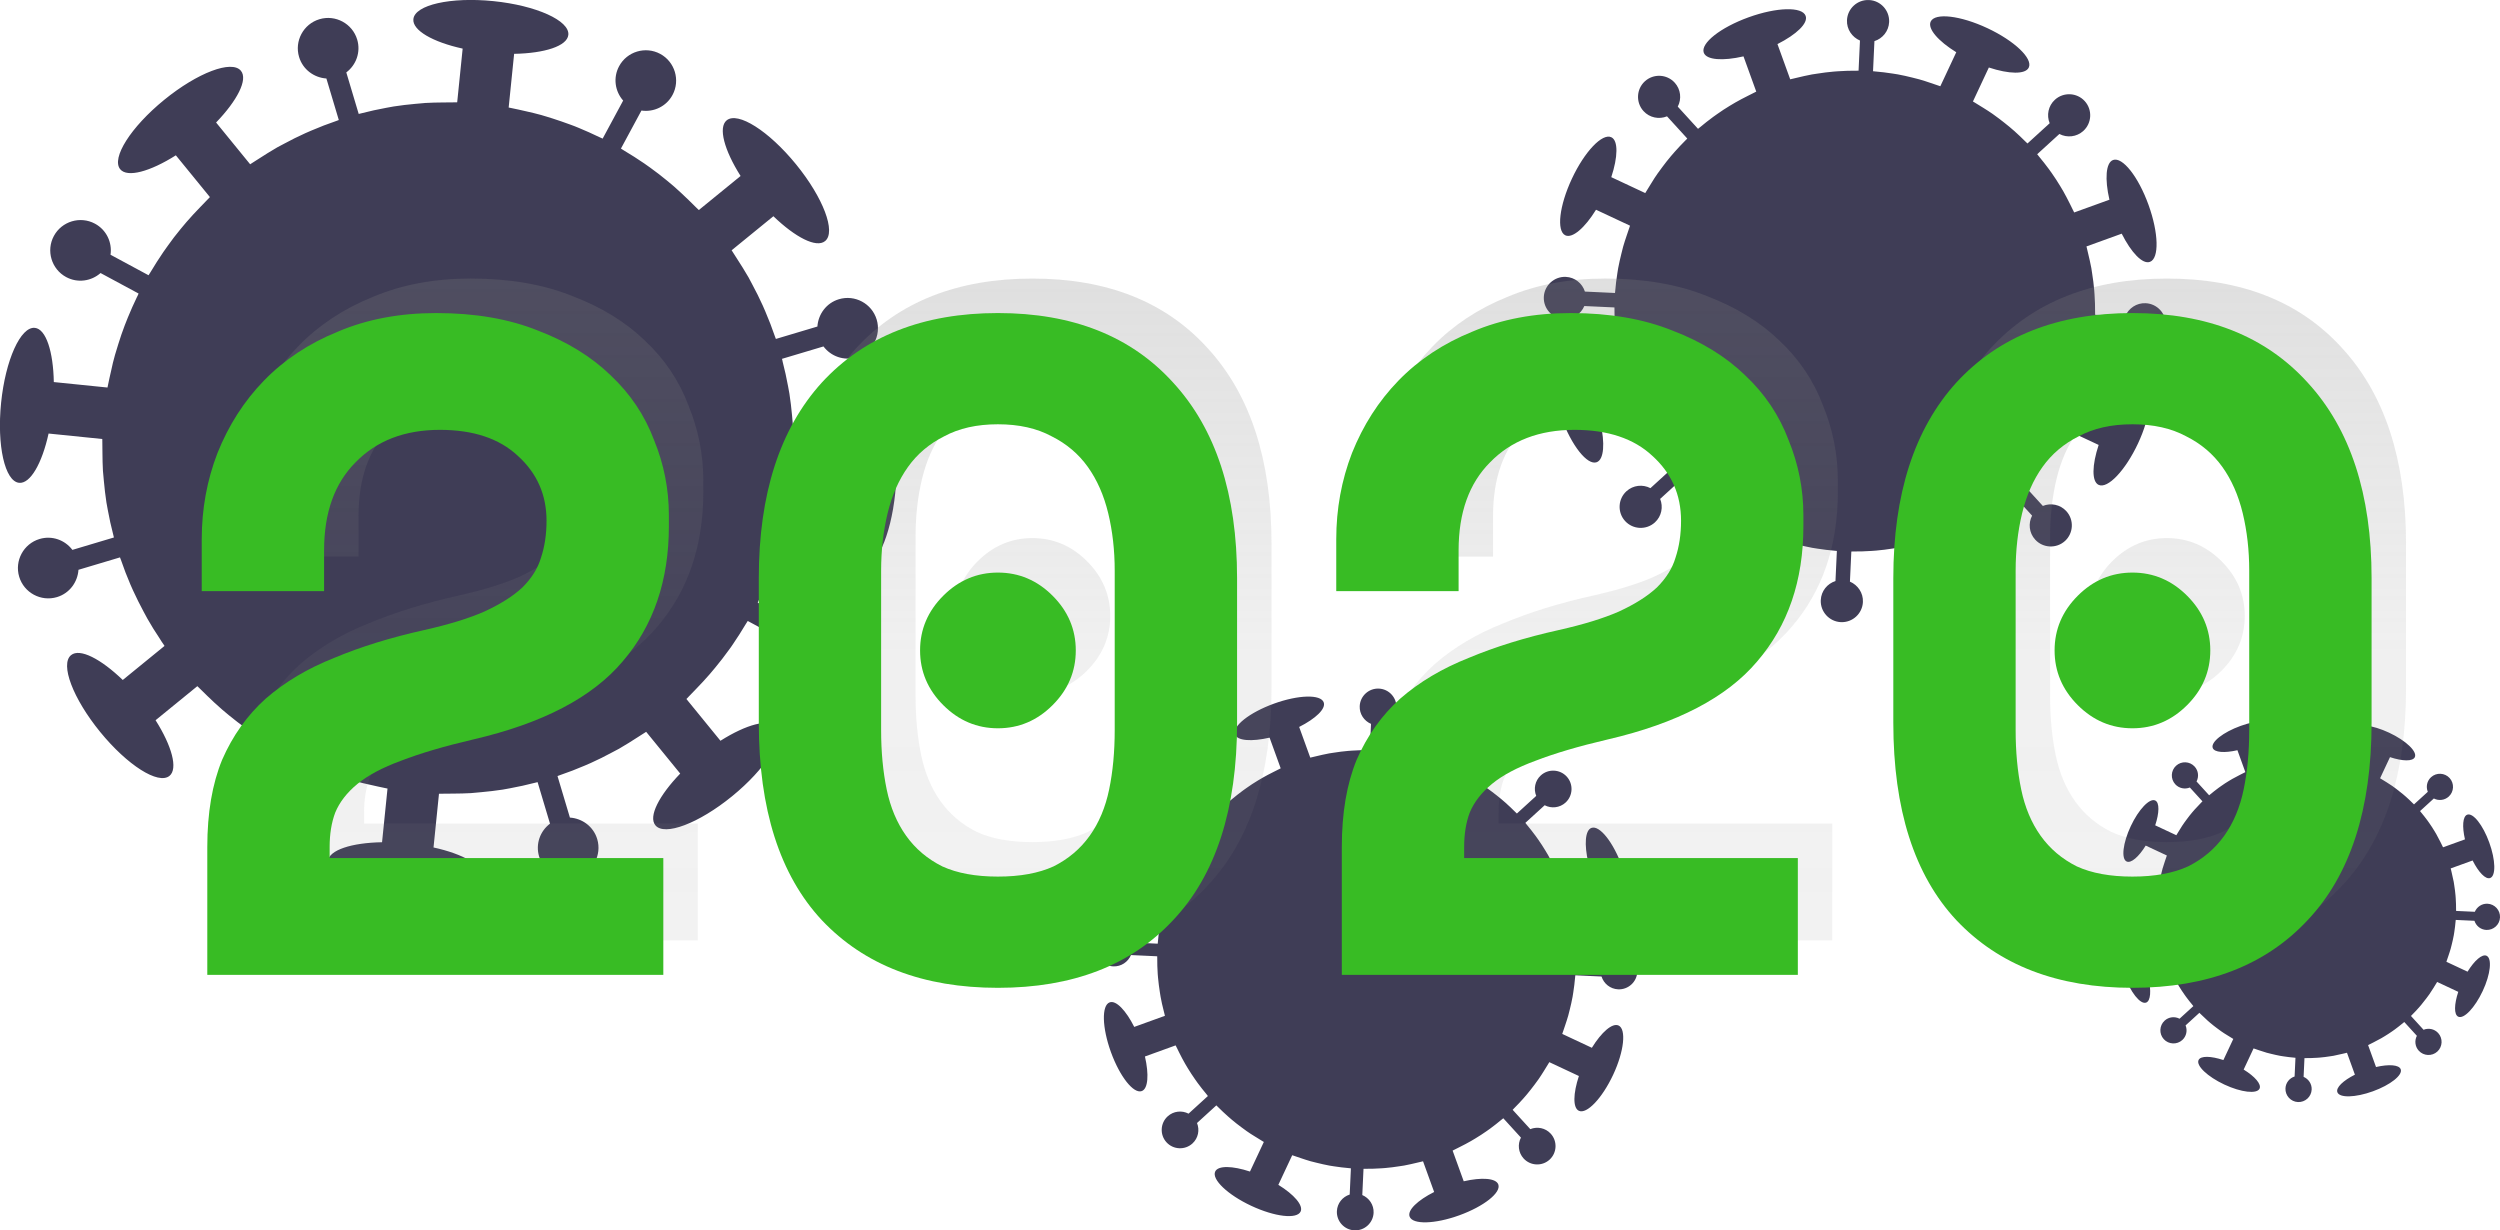 <?xml version="1.0" encoding="UTF-8"?>
<svg width="381mm" height="187.51mm" version="1.1" viewBox="0 0 381 187.51" xmlns="http://www.w3.org/2000/svg" xmlns:cc="http://creativecommons.org/ns#" xmlns:dc="http://purl.org/dc/elements/1.1/" xmlns:rdf="http://www.w3.org/1999/02/22-rdf-syntax-ns#">
 <defs>
  <linearGradient id="linearGradient856" x1="47.901" x2="47.901" y1="120.17" y2="130.53" gradientTransform="matrix(9.931 0 0 9.931 -286.97 -1151)" gradientUnits="userSpaceOnUse">
   <stop stop-color="gray" stop-opacity=".25" offset="0"/>
   <stop stop-color="gray" stop-opacity=".12" offset=".54"/>
   <stop stop-color="gray" stop-opacity=".1" offset="1"/>
  </linearGradient>
 </defs>
 <g fill="#3f3d56">
  <path d="m378.96 145.66c-0.672-0.315-1.852 0.711-2.907 2.424l-3.22-1.509c8e-3 -0.017 7e-3 -0.037 0.015-0.054 0.103-0.286 0.19-0.579 0.294-0.864 0.118-0.36 0.244-0.716 0.342-1.075 0.06-0.215 0.104-0.437 0.168-0.66 0.115-0.462 0.219-0.92 0.305-1.385 0.025-0.161 0.053-0.329 0.078-0.49 0.088-0.556 0.152-1.103 0.2-1.657 0.011-0.066 0.021-0.132 0.02-0.193l2.853 0.132c0.245 0.773 0.945 1.354 1.807 1.393 1.1 0.05 2.038-0.806 2.088-1.907 0.05-1.1-0.806-2.038-1.907-2.088-0.862-0.04-1.611 0.48-1.933 1.23l-2.853-0.132c-2e-3 -0.061-7e-3 -0.115-4e-3 -0.164 5e-3 -0.595-0.014-1.181-0.053-1.766-0.012-0.147-0.019-0.282-0.032-0.43-0.042-0.516-0.112-1.034-0.191-1.537-0.029-0.176-0.05-0.347-0.079-0.523-0.095-0.49-0.201-0.975-0.32-1.456-0.045-0.163-0.07-0.326-0.115-0.489-0.013-0.037-0.014-0.077-0.028-0.114l3.34-1.208c0.903 1.789 1.977 2.931 2.676 2.671 0.89-0.322 0.828-2.74-0.138-5.409-0.966-2.669-2.466-4.566-3.356-4.245-0.695 0.251-0.799 1.812-0.347 3.765l-3.34 1.208c-0.035-0.077-0.078-0.158-0.121-0.239-0.091-0.195-0.19-0.393-0.29-0.591-0.199-0.397-0.401-0.785-0.616-1.169-0.103-0.17-0.197-0.335-0.3-0.505-0.244-0.408-0.504-0.803-0.777-1.194-0.089-0.133-0.187-0.27-0.281-0.395-0.31-0.419-0.632-0.833-0.97-1.234-0.051-0.064-0.102-0.129-0.153-0.193l2.104-1.919c0.723 0.379 1.635 0.29 2.272-0.292 0.813-0.742 0.871-2.011 0.129-2.824-0.742-0.813-2.011-0.871-2.824-0.129-0.637 0.582-0.803 1.476-0.497 2.227l-2.104 1.919c-0.063-0.06-0.126-0.12-0.189-0.18-0.345-0.344-0.694-0.679-1.059-1.002-0.143-0.128-0.285-0.255-0.44-0.378-0.327-0.275-0.67-0.536-1.004-0.794-0.201-0.155-0.405-0.301-0.61-0.448-0.288-0.206-0.588-0.387-0.884-0.576-0.275-0.169-0.546-0.347-0.825-0.508-0.054-0.035-0.1-0.067-0.158-0.094l1.509-3.22c1.902 0.628 3.47 0.674 3.785 2e-3 0.401-0.855-1.356-2.528-3.921-3.73-2.565-1.202-4.974-1.481-5.375-0.626-0.315 0.672 0.711 1.852 2.424 2.907l-1.509 3.22c-0.017-8e-3 -0.037-7e-3 -0.054-0.015-0.286-0.103-0.579-0.19-0.864-0.294-0.36-0.118-0.716-0.244-1.075-0.342-0.215-0.06-0.437-0.104-0.66-0.168-0.462-0.115-0.928-0.222-1.385-0.305-0.161-0.025-0.329-0.053-0.49-0.078-0.556-0.088-1.103-0.152-1.657-0.2-0.066-0.011-0.123-0.017-0.193-0.02l0.132-2.853c0.773-0.245 1.354-0.945 1.393-1.807 0.05-1.1-0.806-2.038-1.907-2.088-1.1-0.05-2.038 0.806-2.088 1.907-0.04 0.862 0.48 1.611 1.23 1.933l-0.132 2.853c-0.061 2e-3 -0.115 7e-3 -0.164 4e-3 -0.595-5e-3 -1.181 0.014-1.766 0.053-0.147 0.012-0.282 0.019-0.43 0.031-0.516 0.042-1.034 0.112-1.537 0.191-0.176 0.029-0.347 0.05-0.523 0.079-0.49 0.095-0.975 0.201-1.456 0.32-0.163 0.045-0.326 0.07-0.489 0.115-0.037 0.013-0.077 0.014-0.114 0.028l-1.208-3.34c1.789-0.903 2.931-1.977 2.671-2.676-0.322-0.89-2.74-0.828-5.409 0.138-2.669 0.966-4.566 2.466-4.245 3.356 0.251 0.695 1.812 0.799 3.765 0.347l1.208 3.34c-0.077 0.035-0.158 0.078-0.239 0.121-0.195 0.091-0.393 0.19-0.583 0.294-0.397 0.199-0.785 0.401-1.173 0.624-0.17 0.103-0.335 0.197-0.505 0.3-0.408 0.244-0.803 0.504-1.198 0.785-0.133 0.089-0.258 0.183-0.395 0.281-0.419 0.31-0.833 0.632-1.234 0.97-0.064 0.051-0.129 0.102-0.193 0.153l-1.919-2.104c0.379-0.723 0.291-1.635-0.292-2.272-0.742-0.813-2.011-0.871-2.824-0.129-0.813 0.742-0.871 2.011-0.129 2.824 0.582 0.637 1.476 0.803 2.227 0.497l1.919 2.104c-0.06 0.063-0.112 0.13-0.176 0.181-0.344 0.345-0.683 0.702-1.006 1.067-0.128 0.143-0.255 0.285-0.374 0.432-0.275 0.327-0.545 0.666-0.798 1.013-0.155 0.201-0.301 0.405-0.448 0.61-0.206 0.288-0.399 0.592-0.58 0.892-0.169 0.275-0.343 0.538-0.504 0.817-0.035 0.054-0.071 0.108-0.094 0.158l-3.22-1.509c0.628-1.902 0.674-3.47 2e-3 -3.785-0.855-0.401-2.528 1.356-3.73 3.921-1.202 2.565-1.481 4.974-0.626 5.375 0.672 0.315 1.852-0.711 2.907-2.424l3.22 1.509c-8e-3 0.017-7e-3 0.037-0.015 0.054-0.103 0.286-0.199 0.575-0.29 0.856-0.118 0.36-0.244 0.716-0.346 1.083-0.06 0.215-0.104 0.437-0.164 0.652-0.115 0.462-0.222 0.928-0.309 1.394-0.025 0.161-0.053 0.329-0.078 0.49-0.088 0.556-0.156 1.111-0.2 1.657-0.011 0.066-0.017 0.123-0.02 0.193l-2.853-0.132c-0.245-0.773-0.945-1.354-1.807-1.393-1.1-0.05-2.038 0.806-2.088 1.907-0.05 1.1 0.806 2.038 1.907 2.088 0.862 0.04 1.611-0.48 1.933-1.23l2.853 0.132c-7e-3 0.058 7e-3 0.115 4e-3 0.164-5e-3 0.595 0.014 1.181 0.053 1.766 0.012 0.147 0.019 0.282 0.035 0.421 0.05 0.519 0.112 1.034 0.195 1.549 0.029 0.176 0.05 0.347 0.083 0.515 0.091 0.498 0.197 0.983 0.324 1.468 0.037 0.159 0.07 0.326 0.119 0.481 0.013 0.037 0.014 0.078 0.028 0.114l-3.34 1.208c-0.903-1.789-1.977-2.931-2.676-2.671-0.89 0.322-0.828 2.74 0.138 5.409 0.966 2.669 2.466 4.566 3.356 4.245 0.695-0.251 0.799-1.812 0.347-3.765l3.34-1.208c0.035 0.077 0.078 0.158 0.121 0.239 0.091 0.194 0.194 0.385 0.285 0.579 0.199 0.397 0.401 0.785 0.624 1.173 0.094 0.166 0.197 0.335 0.3 0.505 0.244 0.408 0.513 0.807 0.785 1.198 0.089 0.133 0.183 0.258 0.281 0.395 0.31 0.419 0.632 0.833 0.97 1.234 0.051 0.064 0.093 0.125 0.144 0.189l-2.104 1.919c-0.723-0.379-1.635-0.29-2.272 0.292-0.813 0.742-0.871 2.011-0.129 2.824 0.742 0.813 2.011 0.871 2.824 0.129 0.637-0.582 0.803-1.476 0.497-2.227l2.104-1.919c0.063 0.06 0.13 0.112 0.181 0.176 0.345 0.344 0.702 0.683 1.067 1.006 0.143 0.128 0.285 0.255 0.432 0.374 0.327 0.275 0.666 0.545 1.013 0.798 0.201 0.155 0.405 0.301 0.61 0.448 0.288 0.206 0.592 0.399 0.892 0.58 0.275 0.169 0.538 0.343 0.817 0.504 0.054 0.035 0.108 0.071 0.158 0.094l-1.509 3.22c-1.902-0.628-3.47-0.674-3.785-2e-3 -0.401 0.855 1.356 2.528 3.921 3.73 2.565 1.202 4.974 1.481 5.375 0.626 0.315-0.672-0.711-1.852-2.424-2.907l1.509-3.22c0.017 8e-3 0.037 7e-3 0.054 0.015 0.286 0.103 0.575 0.199 0.864 0.294 0.36 0.118 0.716 0.244 1.083 0.346 0.215 0.06 0.437 0.104 0.652 0.164 0.462 0.115 0.928 0.222 1.394 0.309 0.161 0.025 0.329 0.053 0.49 0.078 0.556 0.088 1.103 0.152 1.657 0.2 0.066 0.011 0.123 0.017 0.193 0.02l-0.132 2.853c-0.773 0.245-1.354 0.945-1.393 1.807-0.05 1.1 0.806 2.038 1.907 2.088 1.1 0.05 2.038-0.806 2.088-1.907 0.04-0.862-0.48-1.611-1.23-1.933l0.132-2.853c0.061-2e-3 0.115-7e-3 0.164-4e-3 0.595 5e-3 1.181-0.014 1.766-0.053 0.147-0.012 0.282-0.019 0.43-0.031 0.516-0.042 1.034-0.112 1.537-0.191 0.176-0.029 0.347-0.05 0.523-0.079 0.49-0.095 0.975-0.201 1.456-0.32 0.163-0.045 0.326-0.07 0.489-0.115 0.037-0.013 0.077-0.014 0.114-0.028l1.208 3.34c-1.789 0.903-2.931 1.977-2.671 2.676 0.322 0.89 2.74 0.828 5.409-0.138 2.669-0.966 4.566-2.466 4.245-3.356-0.251-0.695-1.812-0.799-3.765-0.347l-1.208-3.34c0.077-0.035 0.158-0.078 0.239-0.121 0.195-0.091 0.393-0.19 0.583-0.294 0.397-0.199 0.785-0.401 1.173-0.624 0.17-0.103 0.335-0.197 0.505-0.3 0.408-0.244 0.803-0.504 1.194-0.777 0.133-0.089 0.266-0.179 0.395-0.281 0.419-0.31 0.833-0.632 1.234-0.97 0.064-0.051 0.129-0.102 0.193-0.153l1.919 2.104c-0.379 0.723-0.29 1.635 0.292 2.272 0.742 0.813 2.011 0.871 2.824 0.129 0.813-0.742 0.871-2.011 0.129-2.824-0.582-0.637-1.476-0.803-2.227-0.497l-1.919-2.104c0.06-0.063 0.12-0.126 0.18-0.189 0.344-0.345 0.679-0.694 1.006-1.067 0.128-0.143 0.255-0.285 0.378-0.44 0.275-0.327 0.536-0.67 0.798-1.013 0.155-0.201 0.301-0.405 0.448-0.61 0.206-0.288 0.387-0.588 0.576-0.884 0.169-0.275 0.347-0.546 0.508-0.825 0.035-0.054 0.067-0.1 0.094-0.158l3.22 1.509c-0.628 1.902-0.674 3.47-2e-3 3.785 0.855 0.401 2.528-1.356 3.73-3.921 1.202-2.565 1.444-4.961 0.589-5.362z"/>
  <path d="m326.78 58.965c-1.081-0.507-2.978 1.144-4.675 3.897l-5.178-2.426c0.013-0.027 0.012-0.06 0.024-0.086 0.166-0.459 0.306-0.931 0.472-1.39 0.19-0.578 0.393-1.151 0.549-1.728 0.097-0.345 0.167-0.703 0.27-1.062 0.185-0.743 0.351-1.479 0.491-2.228 0.04-0.258 0.085-0.53 0.125-0.788 0.142-0.894 0.245-1.773 0.321-2.665 0.017-0.106 0.034-0.212 0.032-0.311l4.588 0.213c0.394 1.243 1.519 2.177 2.905 2.24 1.769 0.08 3.277-1.297 3.357-3.066 0.08-1.769-1.297-3.277-3.066-3.357-1.386-0.064-2.591 0.771-3.108 1.978l-4.588-0.213c-3e-3 -0.099-0.011-0.184-7e-3 -0.264 9e-3 -0.956-0.022-1.898-0.086-2.84-0.019-0.237-0.031-0.454-0.051-0.691-0.067-0.829-0.181-1.664-0.307-2.471-0.047-0.282-0.08-0.558-0.127-0.841-0.152-0.787-0.323-1.568-0.515-2.341-0.073-0.262-0.112-0.525-0.185-0.787-0.021-0.059-0.023-0.125-0.044-0.183l5.371-1.943c1.451 2.877 3.179 4.713 4.303 4.295 1.431-0.518 1.332-4.405-0.221-8.698s-3.965-7.343-5.396-6.826c-1.117 0.404-1.284 2.914-0.558 6.054l-5.371 1.943c-0.056-0.124-0.125-0.254-0.194-0.384-0.146-0.313-0.306-0.632-0.466-0.951-0.32-0.638-0.645-1.263-0.991-1.88-0.165-0.273-0.317-0.539-0.482-0.812-0.393-0.656-0.811-1.292-1.249-1.92-0.144-0.214-0.301-0.434-0.451-0.635-0.498-0.673-1.017-1.339-1.56-1.984-0.082-0.103-0.164-0.207-0.245-0.31l3.383-3.086c1.163 0.61 2.63 0.467 3.654-0.469 1.308-1.194 1.401-3.234 0.207-4.542-1.194-1.308-3.234-1.401-4.542-0.207-1.025 0.936-1.291 2.374-0.799 3.581l-3.383 3.086c-0.101-0.096-0.203-0.193-0.304-0.289-0.555-0.553-1.116-1.093-1.703-1.612-0.229-0.205-0.459-0.41-0.708-0.608-0.526-0.442-1.077-0.863-1.615-1.278-0.323-0.249-0.652-0.485-0.981-0.72-0.463-0.331-0.946-0.622-1.421-0.926-0.442-0.272-0.878-0.558-1.326-0.817-0.087-0.057-0.161-0.108-0.254-0.152l2.426-5.178c3.059 1.01 5.58 1.084 6.086 0.003 0.644-1.375-2.18-4.066-6.305-5.998-4.124-1.933-7.999-2.381-8.644-1.006-0.507 1.081 1.144 2.978 3.897 4.675l-2.426 5.178c-0.027-0.013-0.06-0.012-0.086-0.024-0.459-0.166-0.931-0.306-1.39-0.472-0.578-0.19-1.151-0.393-1.728-0.549-0.345-0.097-0.703-0.167-1.062-0.27-0.743-0.185-1.493-0.358-2.228-0.491-0.258-0.04-0.53-0.085-0.788-0.125-0.894-0.142-1.773-0.245-2.665-0.321-0.106-0.017-0.199-0.028-0.311-0.032l0.213-4.588c1.243-0.394 2.177-1.519 2.24-2.905 0.08-1.769-1.297-3.277-3.066-3.357-1.769-0.08-3.277 1.297-3.357 3.066-0.064 1.386 0.771 2.591 1.978 3.108l-0.213 4.588c-0.099 0.003-0.184 0.011-0.264 0.007-0.956-0.009-1.898 0.022-2.84 0.085-0.237 0.019-0.454 0.031-0.691 0.051-0.829 0.067-1.664 0.181-2.471 0.307-0.282 0.047-0.558 0.08-0.841 0.127-0.787 0.152-1.568 0.323-2.341 0.515-0.262 0.073-0.525 0.112-0.787 0.185-0.059 0.021-0.125 0.023-0.183 0.044l-1.943-5.37c2.877-1.451 4.713-3.179 4.295-4.303-0.518-1.431-4.405-1.332-8.698 0.221-4.293 1.553-7.343 3.965-6.826 5.396 0.404 1.117 2.914 1.284 6.054 0.558l1.943 5.371c-0.124 0.056-0.254 0.125-0.384 0.194-0.313 0.146-0.632 0.306-0.937 0.472-0.638 0.32-1.263 0.645-1.887 1.004-0.273 0.165-0.539 0.317-0.812 0.482-0.656 0.393-1.292 0.811-1.926 1.262-0.214 0.144-0.415 0.294-0.635 0.451-0.673 0.498-1.339 1.016-1.984 1.56-0.103 0.082-0.207 0.164-0.31 0.245l-3.086-3.383c0.61-1.163 0.467-2.63-0.469-3.654-1.194-1.308-3.234-1.401-4.542-0.207-1.308 1.194-1.401 3.234-0.207 4.542 0.936 1.025 2.374 1.291 3.581 0.799l3.086 3.383c-0.096 0.101-0.179 0.209-0.283 0.291-0.553 0.555-1.099 1.129-1.618 1.716-0.205 0.229-0.41 0.459-0.602 0.694-0.442 0.526-0.876 1.071-1.284 1.628-0.249 0.323-0.485 0.652-0.72 0.981-0.331 0.463-0.642 0.953-0.933 1.435-0.272 0.442-0.552 0.865-0.811 1.313-0.057 0.087-0.114 0.174-0.152 0.254l-5.178-2.426c1.01-3.059 1.084-5.58 3e-3 -6.086-1.375-0.644-4.066 2.18-5.998 6.305-1.933 4.124-2.381 7.999-1.006 8.644 1.081 0.507 2.978-1.144 4.675-3.897l5.178 2.426c-0.013 0.027-0.012 0.06-0.024 0.086-0.166 0.459-0.319 0.925-0.466 1.377-0.19 0.578-0.393 1.151-0.556 1.742-0.097 0.345-0.167 0.703-0.263 1.048-0.185 0.743-0.358 1.493-0.497 2.241-0.04 0.258-0.085 0.53-0.125 0.788-0.142 0.894-0.251 1.787-0.321 2.665-0.017 0.106-0.028 0.199-0.032 0.311l-4.588-0.213c-0.394-1.243-1.519-2.177-2.905-2.24-1.769-0.08-3.277 1.297-3.357 3.066-0.08 1.769 1.297 3.277 3.066 3.357 1.386 0.064 2.591-0.771 3.108-1.978l4.588 0.213c-0.011 0.093 0.011 0.184 7e-3 0.264-9e-3 0.956 0.022 1.898 0.086 2.84 0.019 0.237 0.031 0.454 0.057 0.678 0.081 0.835 0.181 1.664 0.314 2.491 0.047 0.282 0.08 0.558 0.133 0.827 0.146 0.801 0.317 1.581 0.522 2.361 0.059 0.256 0.112 0.525 0.191 0.773 0.021 0.059 0.023 0.125 0.044 0.183l-5.371 1.943c-1.451-2.877-3.179-4.713-4.303-4.295-1.431 0.518-1.332 4.405 0.221 8.698 1.553 4.293 3.965 7.343 5.396 6.826 1.117-0.404 1.284-2.914 0.558-6.054l5.371-1.943c0.056 0.124 0.125 0.254 0.194 0.384 0.146 0.313 0.312 0.618 0.459 0.931 0.32 0.638 0.645 1.263 1.004 1.887 0.152 0.266 0.317 0.539 0.482 0.812 0.393 0.656 0.824 1.298 1.262 1.926 0.144 0.214 0.294 0.415 0.451 0.635 0.498 0.673 1.017 1.339 1.56 1.984 0.082 0.103 0.15 0.201 0.232 0.304l-3.383 3.086c-1.163-0.61-2.63-0.467-3.654 0.469-1.308 1.194-1.401 3.234-0.207 4.542s3.234 1.401 4.542 0.207c1.025-0.936 1.291-2.374 0.799-3.581l3.383-3.086c0.101 0.096 0.209 0.179 0.291 0.283 0.555 0.553 1.129 1.099 1.716 1.618 0.229 0.205 0.459 0.41 0.694 0.602 0.526 0.442 1.071 0.876 1.628 1.284 0.323 0.249 0.652 0.485 0.981 0.72 0.463 0.331 0.953 0.642 1.435 0.933 0.442 0.272 0.865 0.552 1.313 0.811 0.087 0.057 0.174 0.114 0.254 0.152l-2.426 5.178c-3.059-1.01-5.58-1.084-6.086-0.003-0.644 1.375 2.18 4.066 6.305 5.998 4.124 1.933 7.999 2.381 8.644 1.006 0.507-1.081-1.144-2.978-3.897-4.675l2.426-5.178c0.027 0.013 0.06 0.012 0.086 0.024 0.459 0.166 0.925 0.319 1.39 0.472 0.578 0.19 1.151 0.393 1.742 0.556 0.345 0.097 0.703 0.167 1.048 0.263 0.743 0.185 1.493 0.358 2.241 0.497 0.258 0.04 0.53 0.085 0.788 0.125 0.894 0.142 1.773 0.245 2.665 0.321 0.106 0.017 0.199 0.028 0.311 0.032l-0.213 4.588c-1.243 0.394-2.177 1.519-2.24 2.905-0.08 1.769 1.297 3.277 3.066 3.357 1.769 0.08 3.277-1.297 3.357-3.066 0.064-1.386-0.771-2.591-1.978-3.108l0.213-4.588c0.099-0.003 0.184-0.011 0.264-0.007 0.956 0.009 1.898-0.022 2.84-0.085 0.237-0.019 0.454-0.031 0.691-0.051 0.829-0.067 1.664-0.181 2.471-0.307 0.282-0.047 0.558-0.08 0.841-0.127 0.787-0.152 1.568-0.323 2.341-0.515 0.262-0.073 0.525-0.112 0.787-0.185 0.059-0.021 0.125-0.023 0.183-0.044l1.943 5.371c-2.877 1.451-4.713 3.179-4.295 4.303 0.518 1.431 4.405 1.332 8.698-0.221 4.293-1.553 7.343-3.965 6.826-5.396-0.404-1.117-2.914-1.284-6.054-0.558l-1.943-5.371c0.124-0.056 0.254-0.125 0.384-0.194 0.313-0.146 0.632-0.306 0.937-0.472 0.638-0.32 1.263-0.645 1.887-1.004 0.273-0.165 0.539-0.317 0.812-0.482 0.656-0.393 1.292-0.811 1.92-1.249 0.214-0.144 0.428-0.288 0.635-0.451 0.673-0.498 1.339-1.016 1.985-1.56 0.103-0.082 0.207-0.164 0.31-0.245l3.086 3.383c-0.61 1.163-0.467 2.63 0.469 3.654 1.194 1.308 3.234 1.401 4.542 0.207s1.401-3.234 0.207-4.542c-0.936-1.025-2.374-1.291-3.581-0.799l-3.086-3.383c0.096-0.101 0.193-0.203 0.289-0.304 0.553-0.555 1.093-1.116 1.618-1.716 0.205-0.229 0.41-0.459 0.608-0.708 0.442-0.526 0.863-1.077 1.284-1.628 0.249-0.323 0.485-0.652 0.72-0.981 0.331-0.463 0.622-0.946 0.926-1.421 0.272-0.442 0.558-0.878 0.817-1.326 0.057-0.087 0.108-0.161 0.152-0.254l5.178 2.426c-1.01 3.059-1.084 5.58-3e-3 6.086 1.375 0.644 4.066-2.18 5.998-6.305 1.933-4.124 2.322-7.978 0.948-8.622z"/>
  <path d="m133.62 63.02c-1.708-0.174-3.497 2.968-4.492 7.51l-8.181-0.832c4e-3 -0.042-0.013-0.086-8e-3 -0.129 8e-3 -0.702-0.027-1.409-0.02-2.111-0.018-0.875-0.014-1.748-0.076-2.607-0.033-0.515-0.108-1.034-0.139-1.569-0.101-1.097-0.226-2.175-0.393-3.257-0.069-0.369-0.136-0.759-0.205-1.129-0.232-1.28-0.51-2.523-0.831-3.77-0.027-0.152-0.054-0.304-0.105-0.437l6.328-1.891c1.126 1.499 3.096 2.232 5.008 1.66 2.439-0.732 3.831-3.317 3.099-5.756s-3.317-3.831-5.756-3.099c-1.912 0.572-3.15 2.279-3.278 4.162l-6.328 1.891c-0.05-0.133-0.103-0.245-0.134-0.355-0.443-1.302-0.932-2.566-1.466-3.813-0.139-0.312-0.258-0.601-0.397-0.914-0.485-1.093-1.036-2.172-1.591-3.208-0.198-0.361-0.374-0.72-0.572-1.081-0.58-0.996-1.184-1.974-1.811-2.932-0.223-0.321-0.402-0.659-0.625-0.98-0.057-0.07-0.09-0.158-0.147-0.228l6.365-5.19c3.337 3.215 6.554 4.885 7.881 3.784 1.696-1.383-0.286-6.612-4.434-11.699-4.148-5.087-8.871-8.081-10.567-6.699-1.324 1.08-0.358 4.565 2.12 8.481l-6.365 5.19c-0.135-0.142-0.291-0.285-0.446-0.429-0.347-0.355-0.716-0.712-1.084-1.069-0.737-0.714-1.476-1.407-2.238-2.081-0.354-0.292-0.686-0.581-1.04-0.873-0.844-0.704-1.714-1.367-2.607-2.012-0.297-0.222-0.615-0.446-0.914-0.647-0.996-0.677-2.016-1.334-3.061-1.952-0.16-0.101-0.32-0.203-0.48-0.304l3.125-5.796c1.868 0.275 3.791-0.616 4.736-2.373 1.208-2.242 0.365-5.054-1.877-6.262-2.242-1.208-5.054-0.365-6.262 1.877-0.946 1.757-0.624 3.835 0.617 5.239l-3.125 5.796c-0.183-0.083-0.367-0.165-0.55-0.248-1.016-0.487-2.033-0.952-3.077-1.378-0.409-0.169-0.818-0.339-1.25-0.489-0.923-0.35-1.871-0.659-2.799-0.966-0.556-0.184-1.115-0.348-1.674-0.511-0.786-0.229-1.579-0.395-2.369-0.582-0.729-0.159-1.457-0.34-2.188-0.478-0.145-0.036-0.27-0.07-0.417-0.085l0.832-8.181c4.631-0.083 8.087-1.18 8.261-2.888 0.221-2.172-4.891-4.481-11.406-5.144-6.515-0.663-11.988 0.57-12.209 2.742-0.174 1.708 2.968 3.497 7.51 4.492l-0.832 8.181c-0.042-0.004-0.086 0.013-0.129 0.008-0.702-0.007-1.409 0.027-2.111 0.02-0.875 0.018-1.748 0.014-2.607 0.076-0.515 0.033-1.034 0.108-1.569 0.139-1.097 0.101-2.196 0.224-3.257 0.393-0.369 0.069-0.759 0.136-1.129 0.205-1.28 0.232-2.523 0.51-3.77 0.831-0.152 0.027-0.283 0.056-0.437 0.105l-1.891-6.328c1.499-1.126 2.232-3.096 1.66-5.008-0.732-2.439-3.317-3.831-5.756-3.099-2.439 0.732-3.831 3.317-3.099 5.756 0.572 1.912 2.279 3.15 4.162 3.278l1.891 6.328c-0.133 0.05-0.245 0.103-0.355 0.134-1.302 0.443-2.566 0.932-3.813 1.466-0.312 0.139-0.601 0.258-0.914 0.397-1.093 0.485-2.172 1.036-3.208 1.591-0.361 0.198-0.72 0.374-1.081 0.572-0.996 0.58-1.974 1.184-2.932 1.811-0.321 0.223-0.659 0.402-0.98 0.625-0.07 0.057-0.158 0.09-0.228 0.147l-5.19-6.365c3.215-3.337 4.885-6.554 3.784-7.881-1.383-1.696-6.612 0.286-11.699 4.434s-8.081 8.871-6.699 10.567c1.08 1.324 4.565 0.358 8.481-2.12l5.19 6.365c-0.142 0.135-0.285 0.291-0.429 0.446-0.355 0.347-0.712 0.716-1.048 1.086-0.714 0.737-1.407 1.476-2.083 2.259-0.292 0.354-0.581 0.686-0.873 1.04-0.704 0.844-1.367 1.714-2.014 2.628-0.222 0.297-0.423 0.596-0.647 0.914-0.677 0.996-1.334 2.016-1.952 3.061l-0.304 0.48-5.796-3.125c0.275-1.868-0.616-3.791-2.373-4.736-2.242-1.208-5.054-0.365-6.262 1.877-1.208 2.242-0.365 5.054 1.877 6.262 1.757 0.946 3.835 0.624 5.239-0.617l5.796 3.125c-0.083 0.183-0.144 0.369-0.246 0.529-0.487 1.016-0.955 2.054-1.38 3.098-0.169 0.409-0.339 0.818-0.487 1.229-0.35 0.923-0.68 1.869-0.969 2.82-0.184 0.556-0.348 1.115-0.511 1.674-0.229 0.786-0.418 1.598-0.584 2.39-0.159 0.729-0.338 1.436-0.476 2.167-0.036 0.145-0.072 0.291-0.085 0.417l-8.181-0.832c-0.083-4.631-1.18-8.087-2.888-8.261-2.172-0.221-4.481 4.891-5.144 11.406s0.57 11.988 2.742 12.209c1.708 0.174 3.497-2.968 4.492-7.51l8.181 0.832c-0.004 0.042 0.013 0.086 0.008 0.129-0.007 0.702 0.006 1.407 0.022 2.09 0.018 0.875 0.014 1.748 0.074 2.628 0.033 0.515 0.108 1.034 0.141 1.548 0.101 1.097 0.224 2.196 0.391 3.278 0.069 0.369 0.136 0.759 0.205 1.129 0.232 1.28 0.508 2.544 0.831 3.77 0.027 0.152 0.056 0.283 0.105 0.437l-6.328 1.891c-1.126-1.499-3.096-2.232-5.008-1.66-2.439 0.732-3.831 3.317-3.099 5.756 0.732 2.439 3.317 3.831 5.756 3.099 1.912-0.572 3.15-2.279 3.278-4.162l6.328-1.891c0.029 0.131 0.103 0.245 0.134 0.355 0.443 1.302 0.932 2.566 1.466 3.813 0.139 0.312 0.258 0.601 0.399 0.893 0.506 1.095 1.036 2.172 1.61 3.231 0.198 0.361 0.374 0.72 0.574 1.06 0.578 1.017 1.182 1.995 1.83 2.955 0.202 0.319 0.402 0.659 0.627 0.958 0.057 0.07 0.09 0.158 0.147 0.228l-6.365 5.19c-3.337-3.215-6.554-4.885-7.881-3.784-1.696 1.383 0.286 6.612 4.434 11.699 4.148 5.087 8.871 8.081 10.567 6.699 1.324-1.08 0.358-4.565-2.12-8.481l6.365-5.19c0.135 0.142 0.291 0.285 0.446 0.429 0.347 0.355 0.718 0.691 1.065 1.046 0.737 0.714 1.476 1.407 2.259 2.083 0.333 0.289 0.686 0.581 1.04 0.873 0.844 0.704 1.735 1.369 2.628 2.014 0.297 0.222 0.596 0.423 0.914 0.647 0.996 0.677 2.016 1.334 3.061 1.952 0.16 0.101 0.299 0.201 0.459 0.302l-3.125 5.796c-1.868-0.275-3.791 0.616-4.736 2.373-1.208 2.242-0.365 5.054 1.877 6.262 2.242 1.208 5.054 0.365 6.262-1.877 0.946-1.757 0.624-3.835-0.617-5.239l3.125-5.796c0.183 0.083 0.369 0.144 0.529 0.246 1.016 0.487 2.054 0.955 3.098 1.38 0.409 0.169 0.818 0.339 1.229 0.487 0.923 0.35 1.869 0.68 2.82 0.969 0.556 0.184 1.115 0.348 1.674 0.511 0.786 0.229 1.598 0.418 2.39 0.584 0.729 0.159 1.436 0.338 2.167 0.476 0.145 0.036 0.291 0.072 0.417 0.085l-0.832 8.181c-4.631 0.083-8.087 1.18-8.261 2.888-0.221 2.172 4.891 4.481 11.406 5.144 6.515 0.663 11.988-0.57 12.209-2.742 0.174-1.708-2.968-3.497-7.51-4.492l0.832-8.181c0.042 4e-3 0.086-0.013 0.129-8e-3 0.702 8e-3 1.407-6e-3 2.111-0.02 0.875-0.018 1.748-0.014 2.628-0.074 0.515-0.033 1.034-0.108 1.548-0.141 1.097-0.101 2.196-0.224 3.278-0.391 0.369-0.069 0.759-0.136 1.129-0.205 1.28-0.232 2.523-0.51 3.77-0.831 0.152-0.027 0.283-0.057 0.437-0.105l1.891 6.328c-1.499 1.126-2.232 3.096-1.66 5.008 0.732 2.439 3.317 3.831 5.756 3.099 2.439-0.732 3.831-3.317 3.099-5.756-0.572-1.912-2.279-3.15-4.162-3.278l-1.891-6.328c0.133-0.05 0.245-0.103 0.355-0.134 1.302-0.443 2.566-0.932 3.813-1.466 0.312-0.139 0.601-0.258 0.914-0.397 1.093-0.485 2.172-1.036 3.208-1.591 0.361-0.198 0.72-0.374 1.081-0.572 0.996-0.58 1.974-1.184 2.932-1.811 0.321-0.223 0.659-0.402 0.98-0.625 0.07-0.057 0.158-0.09 0.228-0.147l5.19 6.365c-3.215 3.337-4.885 6.554-3.784 7.881 1.383 1.696 6.612-0.286 11.699-4.434 5.087-4.148 8.081-8.871 6.699-10.567-1.08-1.324-4.565-0.358-8.481 2.12l-5.19-6.365c0.142-0.135 0.285-0.291 0.429-0.446 0.355-0.347 0.712-0.716 1.048-1.086 0.714-0.737 1.407-1.476 2.083-2.259 0.292-0.354 0.581-0.686 0.873-1.04 0.704-0.844 1.367-1.714 2.012-2.607 0.222-0.297 0.444-0.594 0.647-0.914 0.677-0.996 1.334-2.016 1.952-3.061 0.102-0.16 0.203-0.32 0.304-0.48l5.796 3.125c-0.275 1.868 0.616 3.791 2.373 4.736 2.242 1.208 5.054 0.365 6.262-1.877 1.208-2.242 0.365-5.054-1.877-6.262-1.757-0.946-3.835-0.624-5.239 0.617l-5.796-3.125c0.083-0.183 0.165-0.367 0.248-0.55 0.487-1.016 0.952-2.033 1.38-3.098 0.169-0.409 0.339-0.818 0.489-1.25 0.35-0.923 0.659-1.871 0.969-2.82 0.184-0.556 0.348-1.115 0.511-1.674 0.229-0.786 0.395-1.579 0.582-2.369 0.159-0.729 0.34-1.457 0.478-2.188 0.036-0.145 0.07-0.27 0.085-0.417l8.181 0.832c0.083 4.631 1.18 8.087 2.888 8.261 2.172 0.221 4.481-4.891 5.144-11.406 0.663-6.515-0.64-11.931-2.812-12.152z"/>
  <path d="m246.67 156.29c-0.941-0.441-2.593 0.996-4.071 3.394l-4.51-2.113c0.011-0.023 0.01-0.052 0.021-0.075 0.145-0.4 0.266-0.811 0.411-1.211 0.165-0.504 0.342-1.002 0.478-1.505 0.084-0.301 0.145-0.612 0.235-0.925 0.162-0.647 0.306-1.288 0.427-1.94 0.035-0.225 0.074-0.461 0.109-0.686 0.124-0.778 0.213-1.544 0.28-2.321 0.015-0.092 0.03-0.185 0.028-0.271l3.996 0.185c0.343 1.082 1.323 1.896 2.53 1.951 1.541 0.07 2.854-1.129 2.924-2.67 0.07-1.541-1.129-2.854-2.67-2.924-1.207-0.055-2.257 0.672-2.707 1.723l-3.996-0.185c-2e-3 -0.086-0.01-0.161-6e-3 -0.23 8e-3 -0.833-0.019-1.653-0.074-2.473-0.017-0.206-0.027-0.396-0.044-0.602-0.059-0.722-0.157-1.449-0.267-2.152-0.041-0.246-0.07-0.486-0.111-0.732-0.132-0.686-0.282-1.365-0.448-2.039-0.063-0.228-0.098-0.457-0.161-0.685-0.018-0.051-0.02-0.109-0.038-0.16l4.677-1.692c1.264 2.506 2.769 4.104 3.747 3.74 1.246-0.451 1.16-3.837-0.193-7.575-1.353-3.738-3.453-6.395-4.699-5.944-0.973 0.352-1.118 2.538-0.486 5.272l-4.677 1.692c-0.049-0.108-0.109-0.221-0.169-0.334-0.128-0.272-0.267-0.55-0.406-0.828-0.278-0.556-0.562-1.1-0.863-1.637-0.144-0.238-0.276-0.47-0.42-0.707-0.342-0.571-0.706-1.125-1.088-1.672-0.125-0.186-0.262-0.378-0.393-0.553-0.434-0.586-0.885-1.166-1.359-1.728-0.071-0.09-0.142-0.18-0.214-0.27l2.946-2.688c1.013 0.531 2.29 0.407 3.182-0.408 1.139-1.04 1.22-2.816 0.181-3.955-1.04-1.139-2.816-1.22-3.955-0.181-0.892 0.815-1.125 2.067-0.696 3.119l-2.946 2.688c-0.088-0.084-0.177-0.168-0.265-0.252-0.483-0.482-0.972-0.951-1.483-1.404-0.2-0.179-0.4-0.357-0.616-0.53-0.458-0.385-0.938-0.751-1.406-1.113-0.281-0.217-0.568-0.422-0.854-0.627-0.404-0.288-0.823-0.542-1.238-0.807-0.385-0.237-0.765-0.486-1.155-0.711-0.076-0.05-0.14-0.094-0.222-0.132l2.113-4.51c2.664 0.88 4.859 0.944 5.3 3e-3 0.561-1.197-1.899-3.541-5.49-5.223-3.591-1.683-6.966-2.074-7.527-0.876-0.441 0.941 0.996 2.593 3.394 4.071l-2.113 4.51c-0.023-0.011-0.052-0.01-0.075-0.021-0.4-0.145-0.811-0.266-1.211-0.411-0.504-0.165-1.002-0.342-1.505-0.478-0.301-0.084-0.612-0.145-0.925-0.235-0.647-0.162-1.3-0.311-1.94-0.427-0.225-0.035-0.461-0.074-0.686-0.109-0.778-0.124-1.544-0.213-2.321-0.28-0.092-0.015-0.173-0.024-0.271-0.028l0.185-3.996c1.082-0.343 1.896-1.323 1.951-2.53 0.07-1.541-1.129-2.854-2.67-2.924-1.541-0.07-2.854 1.129-2.924 2.67-0.055 1.207 0.672 2.257 1.723 2.707l-0.185 3.996c-0.086 2e-3 -0.161 0.01-0.23 6e-3 -0.833-8e-3 -1.653 0.019-2.473 0.074-0.206 0.017-0.396 0.027-0.602 0.044-0.722 0.059-1.449 0.157-2.152 0.267-0.246 0.041-0.486 0.07-0.732 0.111-0.686 0.132-1.365 0.282-2.039 0.448-0.228 0.063-0.457 0.098-0.685 0.161-0.051 0.018-0.109 0.02-0.16 0.038l-1.692-4.677c2.506-1.264 4.104-2.769 3.74-3.747-0.451-1.246-3.837-1.16-7.575 0.193s-6.395 3.453-5.944 4.699c0.352 0.973 2.538 1.118 5.272 0.486l1.692 4.677c-0.108 0.049-0.221 0.109-0.334 0.169-0.272 0.128-0.55 0.267-0.816 0.411-0.556 0.278-1.1 0.562-1.643 0.874-0.238 0.144-0.47 0.276-0.707 0.42-0.571 0.342-1.125 0.706-1.677 1.099-0.186 0.125-0.361 0.256-0.553 0.393-0.586 0.434-1.166 0.885-1.728 1.359-0.09 0.071-0.18 0.142-0.27 0.214l-2.688-2.946c0.531-1.013 0.407-2.29-0.408-3.182-1.04-1.139-2.816-1.22-3.955-0.181s-1.22 2.816-0.181 3.955c0.815 0.892 2.067 1.125 3.119 0.696l2.688 2.946c-0.084 0.088-0.156 0.182-0.246 0.253-0.482 0.483-0.957 0.983-1.409 1.494-0.179 0.2-0.357 0.4-0.524 0.605-0.385 0.458-0.763 0.932-1.118 1.418-0.217 0.281-0.422 0.568-0.627 0.854-0.288 0.404-0.559 0.83-0.812 1.25-0.237 0.385-0.48 0.753-0.706 1.143-0.05 0.076-0.1 0.152-0.132 0.222l-4.51-2.113c0.88-2.664 0.944-4.859 3e-3 -5.3-1.197-0.561-3.541 1.899-5.223 5.49-1.683 3.591-2.074 6.966-0.876 7.527 0.941 0.441 2.593-0.996 4.071-3.394l4.51 2.113c-0.011 0.023-0.01 0.052-0.021 0.075-0.145 0.4-0.278 0.805-0.406 1.199-0.165 0.504-0.342 1.002-0.484 1.517-0.084 0.301-0.145 0.612-0.229 0.913-0.162 0.647-0.311 1.3-0.433 1.952-0.035 0.225-0.074 0.461-0.109 0.686-0.124 0.778-0.219 1.556-0.28 2.321-0.015 0.092-0.024 0.173-0.028 0.271l-3.996-0.185c-0.343-1.082-1.323-1.896-2.53-1.951-1.541-0.07-2.854 1.129-2.924 2.67-0.07 1.541 1.129 2.854 2.67 2.924 1.207 0.055 2.257-0.672 2.707-1.723l3.996 0.185c-9e-3 0.081 0.01 0.161 6e-3 0.23-8e-3 0.833 0.019 1.653 0.074 2.473 0.017 0.206 0.027 0.396 0.05 0.59 0.07 0.727 0.157 1.449 0.273 2.169 0.041 0.246 0.07 0.486 0.116 0.721 0.127 0.697 0.276 1.377 0.454 2.056 0.052 0.223 0.098 0.457 0.166 0.673 0.018 0.051 0.02 0.109 0.038 0.16l-4.677 1.692c-1.264-2.506-2.769-4.104-3.747-3.74-1.246 0.451-1.16 3.837 0.193 7.575 1.353 3.738 3.453 6.395 4.699 5.944 0.973-0.352 1.118-2.538 0.486-5.272l4.677-1.692c0.049 0.108 0.109 0.221 0.169 0.334 0.128 0.272 0.272 0.539 0.4 0.811 0.278 0.556 0.562 1.1 0.874 1.643 0.132 0.232 0.276 0.47 0.42 0.707 0.342 0.571 0.718 1.13 1.099 1.677 0.125 0.186 0.256 0.361 0.393 0.553 0.434 0.586 0.885 1.166 1.359 1.728 0.071 0.09 0.131 0.175 0.202 0.265l-2.946 2.688c-1.013-0.531-2.29-0.407-3.182 0.408-1.139 1.04-1.22 2.816-0.181 3.955s2.816 1.22 3.955 0.181c0.892-0.815 1.125-2.067 0.696-3.119l2.946-2.688c0.088 0.084 0.182 0.156 0.253 0.246 0.483 0.482 0.983 0.957 1.494 1.409 0.2 0.179 0.4 0.357 0.605 0.524 0.458 0.385 0.932 0.763 1.418 1.118 0.281 0.217 0.568 0.422 0.854 0.627 0.404 0.288 0.83 0.559 1.25 0.812 0.385 0.237 0.753 0.48 1.143 0.706 0.076 0.05 0.152 0.1 0.222 0.132l-2.113 4.51c-2.664-0.88-4.859-0.944-5.3-3e-3 -0.561 1.197 1.899 3.541 5.49 5.223 3.591 1.683 6.966 2.074 7.527 0.876 0.441-0.941-0.996-2.593-3.394-4.071l2.113-4.51c0.023 0.011 0.052 0.01 0.075 0.021 0.4 0.145 0.805 0.278 1.211 0.411 0.504 0.165 1.002 0.342 1.517 0.484 0.301 0.084 0.612 0.145 0.913 0.229 0.647 0.162 1.3 0.311 1.952 0.433 0.225 0.035 0.461 0.074 0.686 0.109 0.778 0.124 1.544 0.213 2.321 0.28 0.092 0.015 0.173 0.024 0.271 0.028l-0.185 3.996c-1.082 0.343-1.896 1.323-1.951 2.53-0.07 1.541 1.129 2.854 2.67 2.924 1.541 0.07 2.854-1.129 2.924-2.67 0.055-1.207-0.672-2.257-1.723-2.707l0.185-3.996c0.086-2e-3 0.161-0.01 0.23-6e-3 0.833 8e-3 1.653-0.019 2.473-0.074 0.206-0.017 0.396-0.027 0.602-0.044 0.722-0.059 1.449-0.157 2.152-0.267 0.246-0.041 0.486-0.07 0.732-0.111 0.686-0.132 1.365-0.282 2.039-0.448 0.228-0.063 0.457-0.098 0.685-0.161 0.051-0.018 0.109-0.02 0.16-0.038l1.692 4.677c-2.506 1.264-4.104 2.769-3.74 3.747 0.451 1.246 3.837 1.16 7.575-0.193s6.395-3.453 5.944-4.699c-0.352-0.973-2.538-1.118-5.272-0.486l-1.692-4.677c0.108-0.049 0.221-0.109 0.334-0.169 0.272-0.128 0.55-0.267 0.816-0.411 0.556-0.278 1.1-0.562 1.643-0.874 0.238-0.144 0.47-0.276 0.707-0.42 0.571-0.342 1.125-0.706 1.672-1.088 0.186-0.125 0.373-0.251 0.553-0.393 0.586-0.434 1.166-0.885 1.728-1.359 0.09-0.071 0.18-0.142 0.27-0.214l2.688 2.946c-0.531 1.013-0.407 2.29 0.408 3.182 1.04 1.139 2.816 1.22 3.955 0.181s1.22-2.816 0.181-3.955c-0.815-0.892-2.067-1.125-3.119-0.696l-2.688-2.946c0.084-0.088 0.168-0.177 0.252-0.265 0.482-0.483 0.951-0.972 1.409-1.494 0.179-0.2 0.357-0.4 0.53-0.616 0.385-0.458 0.751-0.938 1.118-1.418 0.217-0.281 0.422-0.568 0.627-0.854 0.288-0.404 0.542-0.823 0.807-1.238 0.237-0.385 0.486-0.765 0.711-1.155 0.05-0.076 0.094-0.14 0.132-0.222l4.51 2.113c-0.88 2.664-0.944 4.859-3e-3 5.3 1.197 0.561 3.541-1.899 5.223-5.49 1.683-3.591 2.022-6.948 0.825-7.509z"/>
 </g>
 <g fill="url(#linearGradient856)" stroke-width=".265px" aria-label="2020">
  <path d="m106.34 125.51v17.798h-69.498v-19.493q0-7.769 2.26-13.278 2.401-5.509 6.639-9.323 4.379-3.814 10.453-6.215 6.074-2.543 13.702-4.238 5.65-1.271 9.182-2.825 3.673-1.695 5.792-3.673 2.119-2.119 2.825-4.52 0.848-2.543 0.848-5.65 0-5.933-4.379-9.888-4.238-3.955-11.866-3.955-8.052 0-12.854 4.944-4.803 4.803-4.803 13.419v6.215h-18.646v-7.91q0-6.922 2.401-13.137 2.543-6.357 7.063-11.018 4.662-4.803 11.301-7.487 6.639-2.825 14.973-2.825 8.899 0 15.538 2.684 6.639 2.543 11.018 6.78 4.52 4.238 6.639 9.888 2.26 5.509 2.26 11.442v1.695q0 12.431-7.063 20.624-6.922 8.193-22.742 11.866-6.639 1.554-11.018 3.249-4.238 1.554-6.639 3.531-2.401 1.978-3.39 4.379-0.848 2.26-0.848 5.226v1.695z"/>
  <path d="m145.47 93.871q0-4.803 3.531-8.334 3.531-3.531 8.334-3.531t8.334 3.531q3.531 3.531 3.531 8.334 0 4.803-3.531 8.334-3.531 3.531-8.334 3.531t-8.334-3.531q-3.531-3.531-3.531-8.334zm-24.579-11.018q0-19.211 9.605-29.805 9.747-10.594 26.839-10.594t26.698 10.594q9.747 10.594 9.747 29.805v22.036q0 19.776-9.747 30.088-9.605 10.312-26.698 10.312t-26.839-10.312q-9.605-10.312-9.605-30.088zm36.444 45.485q5.085 0 8.475-1.554 3.39-1.695 5.509-4.662 2.119-2.966 2.966-7.063 0.848-4.096 0.848-9.04v-24.296q0-4.662-0.989-8.758t-3.108-7.063q-2.119-2.966-5.509-4.662-3.39-1.836-8.193-1.836t-8.193 1.836q-3.39 1.695-5.509 4.662-2.119 2.966-3.108 7.063t-0.989 8.758v24.296q0 4.944 0.848 9.04 0.848 4.096 2.966 7.063 2.119 2.966 5.509 4.662 3.39 1.554 8.475 1.554z"/>
  <path d="m279.24 125.51v17.798h-69.498v-19.493q0-7.769 2.26-13.278 2.401-5.509 6.639-9.323 4.379-3.814 10.453-6.215 6.074-2.543 13.702-4.238 5.65-1.271 9.182-2.825 3.673-1.695 5.792-3.673 2.119-2.119 2.825-4.52 0.848-2.543 0.848-5.65 0-5.933-4.379-9.888-4.238-3.955-11.866-3.955-8.052 0-12.854 4.944-4.803 4.803-4.803 13.419v6.215h-18.646v-7.91q0-6.922 2.401-13.137 2.543-6.357 7.063-11.018 4.662-4.803 11.301-7.487 6.639-2.825 14.973-2.825 8.899 0 15.538 2.684 6.639 2.543 11.018 6.78 4.52 4.238 6.639 9.888 2.26 5.509 2.26 11.442v1.695q0 12.431-7.063 20.624-6.922 8.193-22.742 11.866-6.639 1.554-11.018 3.249-4.238 1.554-6.639 3.531-2.401 1.978-3.39 4.379-0.848 2.26-0.848 5.226v1.695z"/>
  <path d="m318.37 93.871q0-4.803 3.531-8.334 3.531-3.531 8.334-3.531t8.334 3.531q3.531 3.531 3.531 8.334 0 4.803-3.531 8.334-3.531 3.531-8.334 3.531t-8.334-3.531q-3.531-3.531-3.531-8.334zm-24.579-11.018q0-19.211 9.605-29.805 9.747-10.594 26.839-10.594 17.092 0 26.698 10.594 9.747 10.594 9.747 29.805v22.036q0 19.776-9.747 30.088-9.605 10.312-26.698 10.312-17.092 0-26.839-10.312-9.605-10.312-9.605-30.088zm36.444 45.485q5.085 0 8.475-1.554 3.39-1.695 5.509-4.662 2.119-2.966 2.966-7.063 0.848-4.096 0.848-9.04v-24.296q0-4.662-0.989-8.758t-3.108-7.063q-2.119-2.966-5.509-4.662-3.39-1.836-8.193-1.836t-8.193 1.836q-3.39 1.695-5.509 4.662-2.119 2.966-3.108 7.063t-0.989 8.758v24.296q0 4.944 0.848 9.04 0.848 4.096 2.966 7.063 2.119 2.966 5.509 4.662 3.39 1.554 8.475 1.554z"/>
 </g>
 <g fill="#38bc24" stroke-width=".265px" aria-label="2020">
  <path d="m101.09 130.77v17.798h-69.498v-19.493q0-7.769 2.26-13.278 2.401-5.509 6.639-9.323 4.379-3.814 10.453-6.215 6.074-2.543 13.702-4.238 5.65-1.271 9.182-2.825 3.673-1.695 5.792-3.673 2.119-2.119 2.825-4.52 0.848-2.543 0.848-5.65 0-5.933-4.379-9.888-4.238-3.955-11.866-3.955-8.052 0-12.854 4.944-4.803 4.803-4.803 13.419v6.215h-18.646v-7.91q0-6.922 2.401-13.137 2.543-6.357 7.063-11.018 4.662-4.803 11.301-7.487 6.639-2.825 14.973-2.825 8.899 0 15.538 2.684 6.639 2.543 11.018 6.78 4.52 4.238 6.639 9.888 2.26 5.509 2.26 11.442v1.695q0 12.431-7.063 20.624-6.922 8.193-22.742 11.866-6.639 1.554-11.018 3.249-4.238 1.554-6.639 3.531t-3.39 4.379q-0.848 2.26-0.848 5.226v1.695z"/>
  <path d="m140.22 99.126q0-4.803 3.531-8.334 3.531-3.531 8.334-3.531t8.334 3.531q3.531 3.531 3.531 8.334 0 4.803-3.531 8.334-3.531 3.531-8.334 3.531t-8.334-3.531q-3.531-3.531-3.531-8.334zm-24.579-11.018q0-19.211 9.605-29.805 9.747-10.594 26.839-10.594 17.092 0 26.698 10.594 9.747 10.594 9.747 29.805v22.036q0 19.776-9.747 30.088-9.605 10.312-26.698 10.312-17.092 0-26.839-10.312-9.605-10.312-9.605-30.088zm36.444 45.485q5.085 0 8.475-1.554 3.39-1.695 5.509-4.662 2.119-2.966 2.966-7.063 0.848-4.096 0.848-9.04v-24.296q0-4.662-0.989-8.758t-3.108-7.063q-2.119-2.966-5.509-4.662-3.39-1.836-8.193-1.836t-8.193 1.836q-3.39 1.695-5.509 4.662-2.119 2.966-3.108 7.063t-0.989 8.758v24.296q0 4.944 0.848 9.04t2.966 7.063q2.119 2.966 5.509 4.662 3.39 1.554 8.475 1.554z"/>
  <path d="m273.99 130.77v17.798h-69.498v-19.493q0-7.769 2.26-13.278 2.401-5.509 6.639-9.323 4.379-3.814 10.453-6.215 6.074-2.543 13.702-4.238 5.65-1.271 9.182-2.825 3.673-1.695 5.792-3.673 2.119-2.119 2.825-4.52 0.848-2.543 0.848-5.65 0-5.933-4.379-9.888-4.238-3.955-11.866-3.955-8.052 0-12.854 4.944-4.803 4.803-4.803 13.419v6.215h-18.646v-7.91q0-6.922 2.401-13.137 2.543-6.357 7.063-11.018 4.662-4.803 11.301-7.487 6.639-2.825 14.973-2.825 8.899 0 15.538 2.684 6.639 2.543 11.018 6.78 4.52 4.238 6.639 9.888 2.26 5.509 2.26 11.442v1.695q0 12.431-7.063 20.624-6.922 8.193-22.742 11.866-6.639 1.554-11.018 3.249-4.238 1.554-6.639 3.531t-3.39 4.379q-0.848 2.26-0.848 5.226v1.695z"/>
  <path d="m313.12 99.126q0-4.803 3.531-8.334 3.531-3.531 8.334-3.531t8.334 3.531q3.531 3.531 3.531 8.334 0 4.803-3.531 8.334-3.531 3.531-8.334 3.531t-8.334-3.531q-3.531-3.531-3.531-8.334zm-24.579-11.018q0-19.211 9.605-29.805 9.747-10.594 26.839-10.594t26.698 10.594q9.747 10.594 9.747 29.805v22.036q0 19.776-9.747 30.088-9.605 10.312-26.698 10.312t-26.839-10.312q-9.605-10.312-9.605-30.088zm36.444 45.485q5.085 0 8.475-1.554 3.39-1.695 5.509-4.662 2.119-2.966 2.966-7.063t0.848-9.04v-24.296q0-4.662-0.989-8.758t-3.108-7.063q-2.119-2.966-5.509-4.662-3.39-1.836-8.193-1.836t-8.193 1.836q-3.39 1.695-5.509 4.662-2.119 2.966-3.108 7.063t-0.989 8.758v24.296q0 4.944 0.848 9.04t2.966 7.063q2.119 2.966 5.509 4.662 3.39 1.554 8.475 1.554z"/>
 </g>
</svg>
